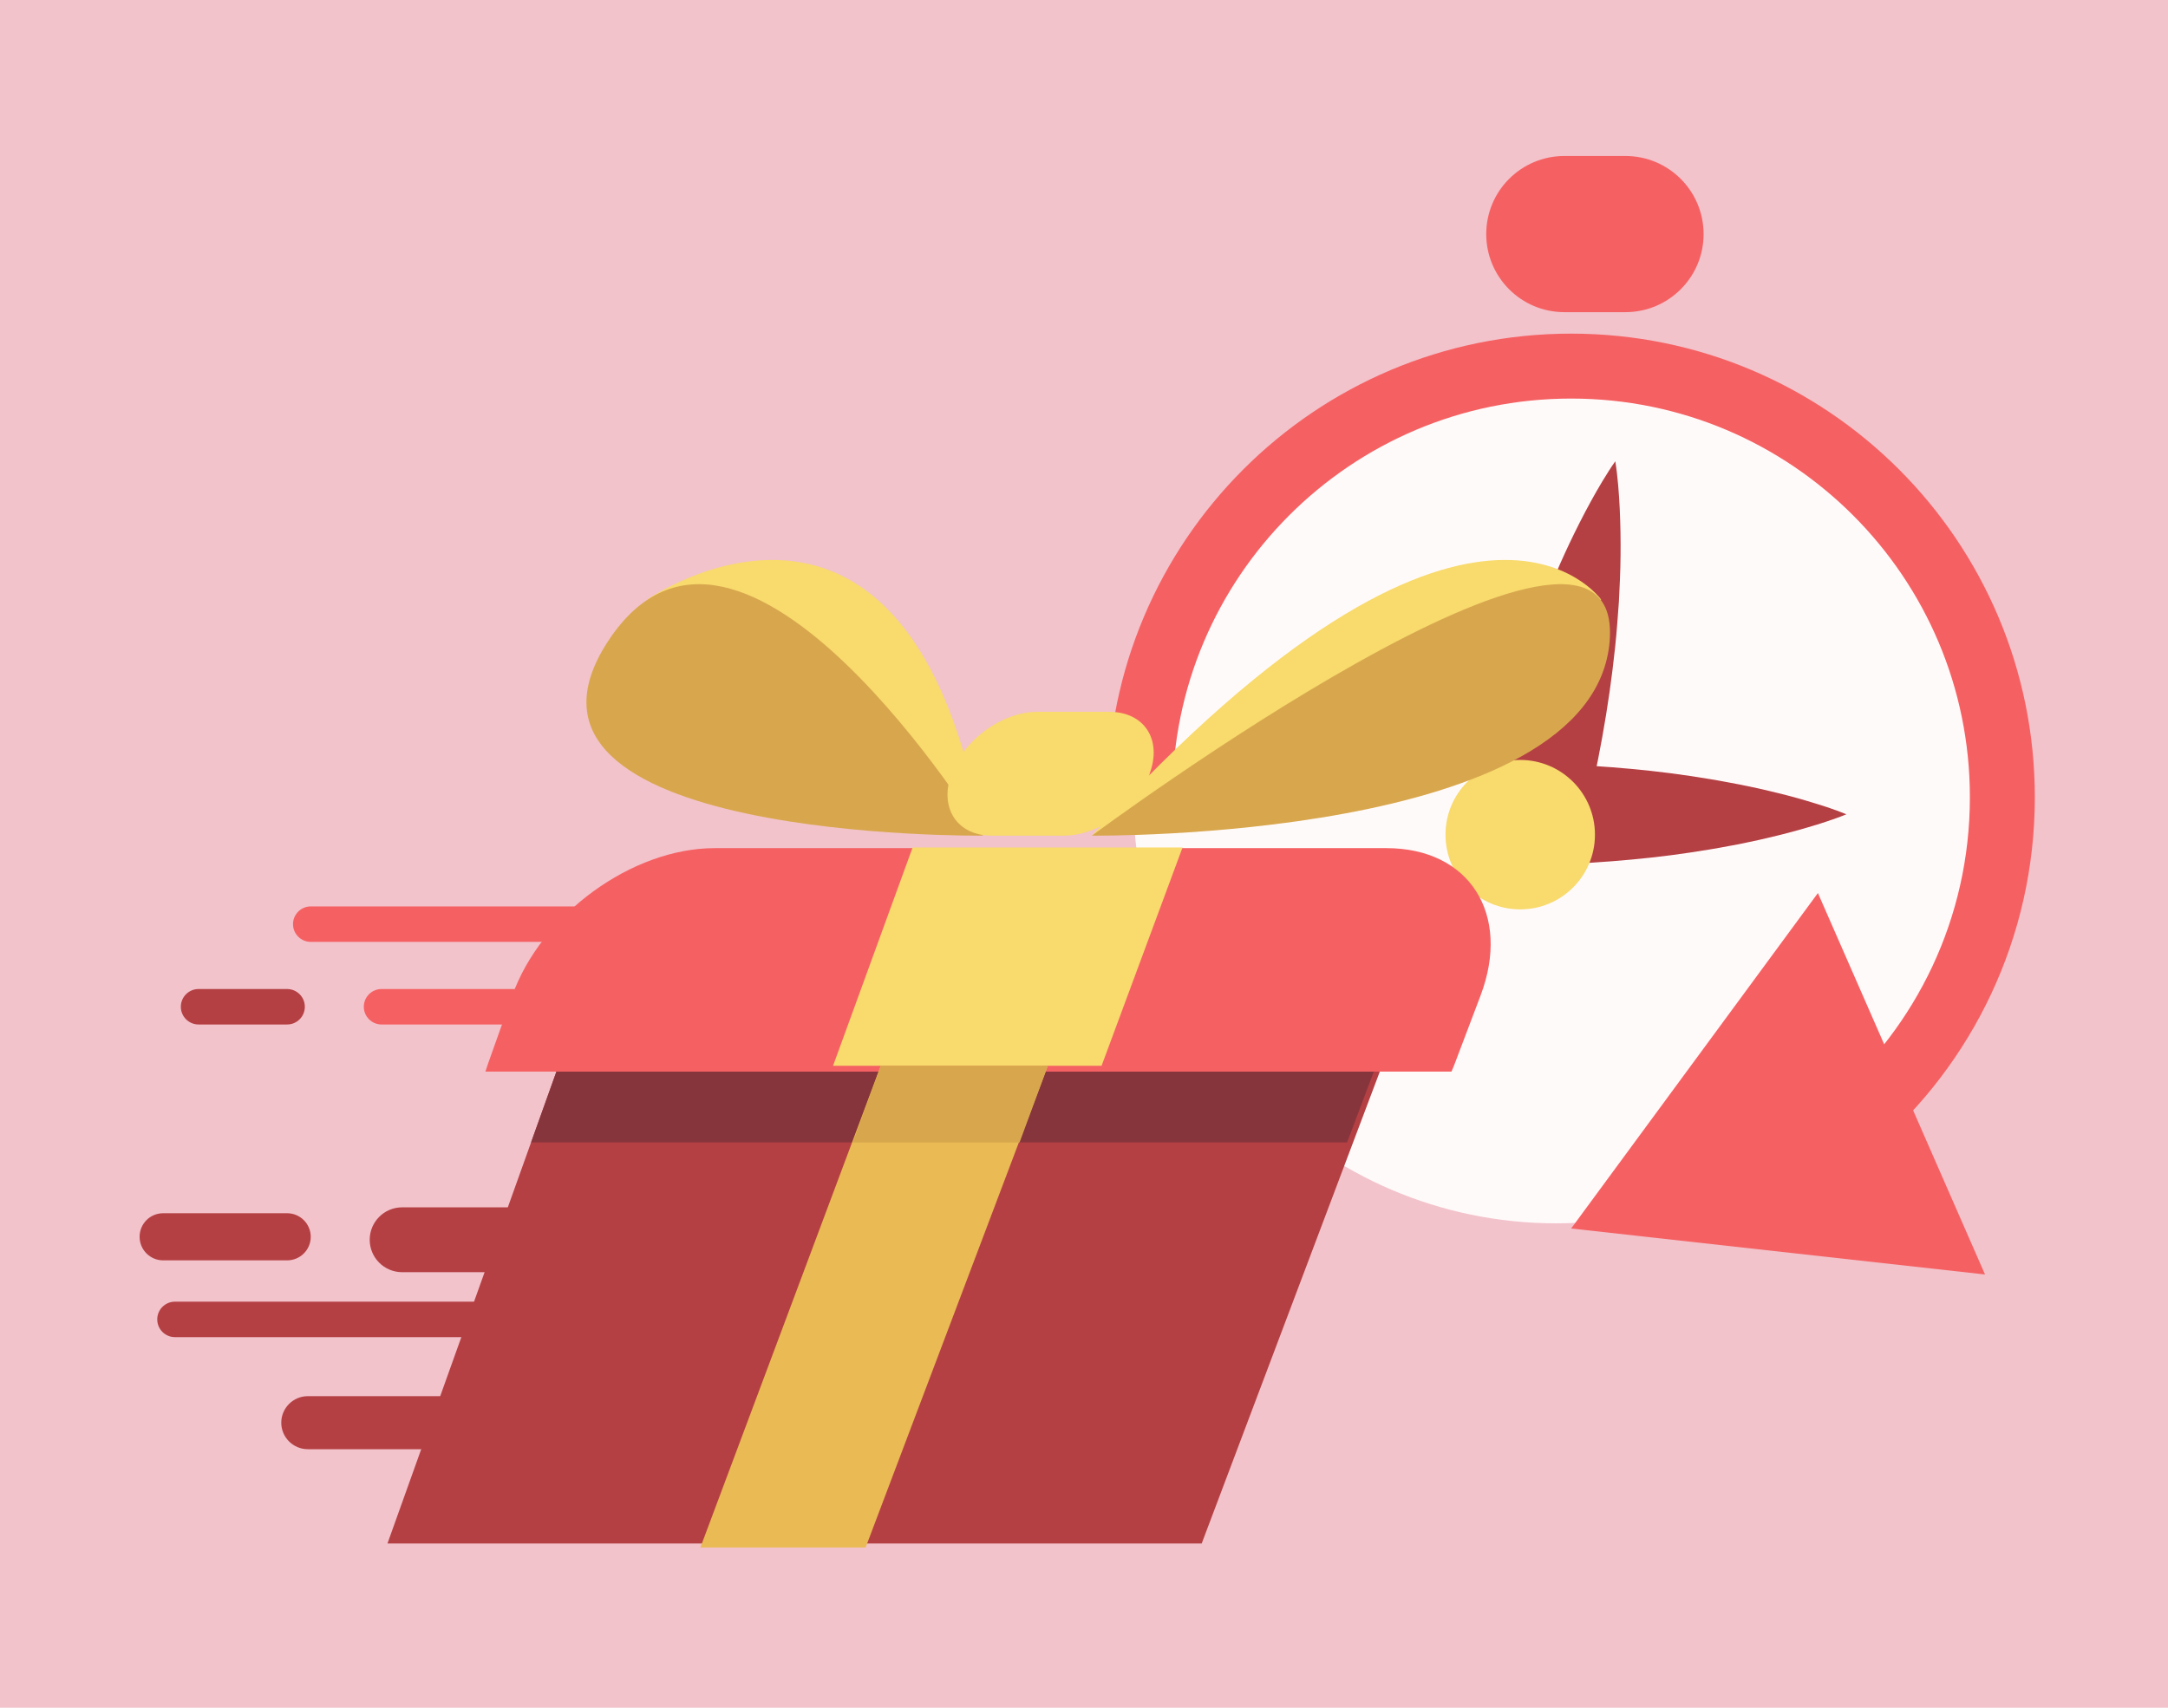 <svg width="264" height="208" viewBox="0 0 264 208" fill="none" xmlns="http://www.w3.org/2000/svg">
<rect width="264" height="208" fill="#F2C3CB"/>
<g clip-path="url(#clip0_2959_16231)">
<path d="M241 97C241 125.714 217.938 149 189.5 149C161.062 149 138 125.725 138 97C138 68.275 161.062 45 189.5 45C217.938 45 241 68.275 241 97Z" fill="#FFFAFA"/>
<path d="M138.809 97.11C138.809 68.11 162.319 44.59 191.319 44.59C220.319 44.59 243.829 68.1 243.829 97.11C243.829 113.03 236.749 127.29 225.559 136.93" stroke="#F56163" stroke-width="7.91" stroke-miterlimit="10"/>
<path d="M221.37 108.77L191.32 149.63L241.72 155.23L221.37 108.77Z" fill="#F56163"/>
<path d="M196.697 56.18C196.857 57.16 196.957 58.12 197.047 59.09C197.127 60.05 197.197 61.01 197.237 61.97C197.327 63.88 197.357 65.77 197.337 67.65C197.317 68.59 197.317 69.53 197.267 70.46L197.137 73.26C196.997 75.12 196.877 76.97 196.677 78.81C195.907 86.18 194.567 93.42 192.797 100.56L186.777 93C189.947 93.06 193.117 93.2 196.287 93.45C199.457 93.7 202.627 94.03 205.797 94.51C207.377 94.75 208.967 95 210.557 95.31C211.347 95.45 212.137 95.61 212.937 95.78C213.727 95.94 214.527 96.11 215.317 96.31C216.907 96.68 218.487 97.08 220.077 97.56C220.867 97.79 221.667 98.05 222.457 98.3C223.257 98.57 224.047 98.85 224.837 99.18C224.047 99.51 223.257 99.78 222.457 100.05C221.667 100.31 220.877 100.57 220.077 100.79C218.497 101.26 216.907 101.67 215.317 102.04C214.527 102.24 213.737 102.4 212.937 102.57C212.147 102.74 211.357 102.91 210.557 103.04C208.967 103.35 207.387 103.6 205.797 103.84C202.627 104.32 199.457 104.65 196.287 104.9C193.117 105.15 189.947 105.29 186.777 105.35L179.117 105.48L180.757 97.78C182.297 90.59 184.267 83.49 186.807 76.53C187.437 74.79 188.137 73.06 188.827 71.34L189.937 68.76C190.307 67.9 190.717 67.05 191.107 66.2C191.917 64.5 192.767 62.81 193.687 61.13C194.147 60.29 194.617 59.46 195.117 58.63C195.627 57.8 196.127 56.98 196.707 56.17L196.697 56.18Z" fill="#B54044"/>
<path d="M194.22 101.661C194.22 106.681 190.15 110.761 185.12 110.761C180.09 110.761 176.02 106.691 176.02 101.661C176.02 96.631 180.09 92.561 185.12 92.561C190.15 92.561 194.22 96.641 194.22 101.661Z" fill="#F8DA6D"/>
<path d="M207.45 28.51C207.45 33.76 203.19 38.02 197.94 38.02H190.49C185.24 38.02 180.98 33.76 180.98 28.51C180.98 23.26 185.24 19 190.49 19H197.94C203.19 19 207.45 23.26 207.45 28.51Z" fill="#F56163"/>
<path d="M146.33 187.999H47.18L69.81 124.779H170.19L146.33 187.999Z" fill="#B54044"/>
<path d="M164.038 139.149H64.668L69.808 124.779H169.458L164.038 139.149Z" fill="#87353C"/>
<path d="M176.749 130.521C176.899 130.191 177.029 129.851 177.159 129.521L180.289 121.261C184.049 111.341 178.919 103.301 168.839 103.301H87.039C76.959 103.301 65.919 111.341 62.379 121.261L59.439 129.521C59.319 129.861 59.209 130.191 59.109 130.521H176.749Z" fill="#F56163"/>
<path d="M134.141 129.811H101.441L111.131 103.221H144.001L134.141 129.811Z" fill="#F8DA6D"/>
<path d="M105.409 188.481H85.289L107.249 129.811H127.599L105.409 188.481Z" fill="#EABA54"/>
<path d="M124.15 139.151H103.84L107.25 129.811H127.6L124.15 139.151Z" fill="#D8A74D"/>
<path d="M78.777 73.04C78.777 73.04 110.717 50.77 119.687 101.78L78.777 73.04Z" fill="#F8DA6D"/>
<path d="M119.689 101.78C119.689 101.78 90.119 53.64 74.059 78.07C58.069 102.5 119.689 101.78 119.689 101.78Z" fill="#D8A74D"/>
<path d="M194.981 73.04C194.981 73.04 179.401 50.77 132.961 101.78L194.981 73.04Z" fill="#F8DA6D"/>
<path d="M132.961 101.78C132.961 101.78 197.891 53.64 196.011 78.07C194.061 102.5 132.961 101.78 132.961 101.78Z" fill="#D8A74D"/>
<path d="M140.01 94.241C138.47 98.411 133.79 101.781 129.55 101.781H120.78C116.54 101.781 114.34 98.401 115.86 94.241C117.38 90.081 122.05 86.701 126.3 86.701H135.09C139.34 86.701 141.54 90.081 139.99 94.241H140.01Z" fill="#F8DA6D"/>
<path d="M90.29 112.56C90.29 113.75 89.33 114.72 88.14 114.72H37.84C36.65 114.72 35.68 113.75 35.68 112.56C35.68 111.37 36.65 110.4 37.84 110.4H88.14C89.33 110.4 90.29 111.37 90.29 112.56Z" fill="#F56163"/>
<path d="M76.631 122.621C76.631 123.811 75.671 124.781 74.481 124.781H46.461C45.271 124.781 44.301 123.811 44.301 122.621C44.301 121.431 45.271 120.461 46.461 120.461H74.481C75.671 120.461 76.631 121.431 76.631 122.621Z" fill="#F56163"/>
<path d="M89.57 151.001C89.57 153.181 87.799 154.951 85.62 154.951H48.969C46.789 154.951 45.02 153.181 45.02 151.001C45.02 148.821 46.789 147.051 48.969 147.051H85.609C87.79 147.051 89.559 148.821 89.559 151.001H89.57Z" fill="#B54044"/>
<path d="M75.92 173.281C75.92 175.071 74.47 176.511 72.68 176.511H37.48C35.7 176.511 34.25 175.061 34.25 173.281C34.25 171.501 35.7 170.051 37.48 170.051H72.69C74.48 170.051 75.93 171.501 75.93 173.281H75.92Z" fill="#B54044"/>
<path d="M74.478 160.701C74.478 161.891 73.508 162.861 72.318 162.861H21.308C20.108 162.861 19.148 161.891 19.148 160.701C19.148 159.511 20.108 158.541 21.308 158.541H72.318C73.508 158.541 74.478 159.511 74.478 160.701Z" fill="#B54044"/>
<path d="M37.84 150.64C37.84 152.23 36.55 153.51 34.96 153.51H19.87C18.28 153.51 17 152.22 17 150.64C17 149.05 18.28 147.77 19.87 147.77H34.96C36.55 147.77 37.84 149.06 37.84 150.64Z" fill="#B54044"/>
<path d="M37.12 122.621C37.12 123.811 36.16 124.781 34.959 124.781H24.18C22.989 124.781 22.02 123.811 22.02 122.621C22.02 121.431 22.989 120.461 24.18 120.461H34.959C36.15 120.461 37.12 121.431 37.12 122.621Z" fill="#B54044"/>
</g>
<defs>
<clipPath id="clip0_2959_16231">
<rect width="230.79" height="169.48" fill="white" transform="translate(17 19)"/>
</clipPath>
</defs>
</svg>
